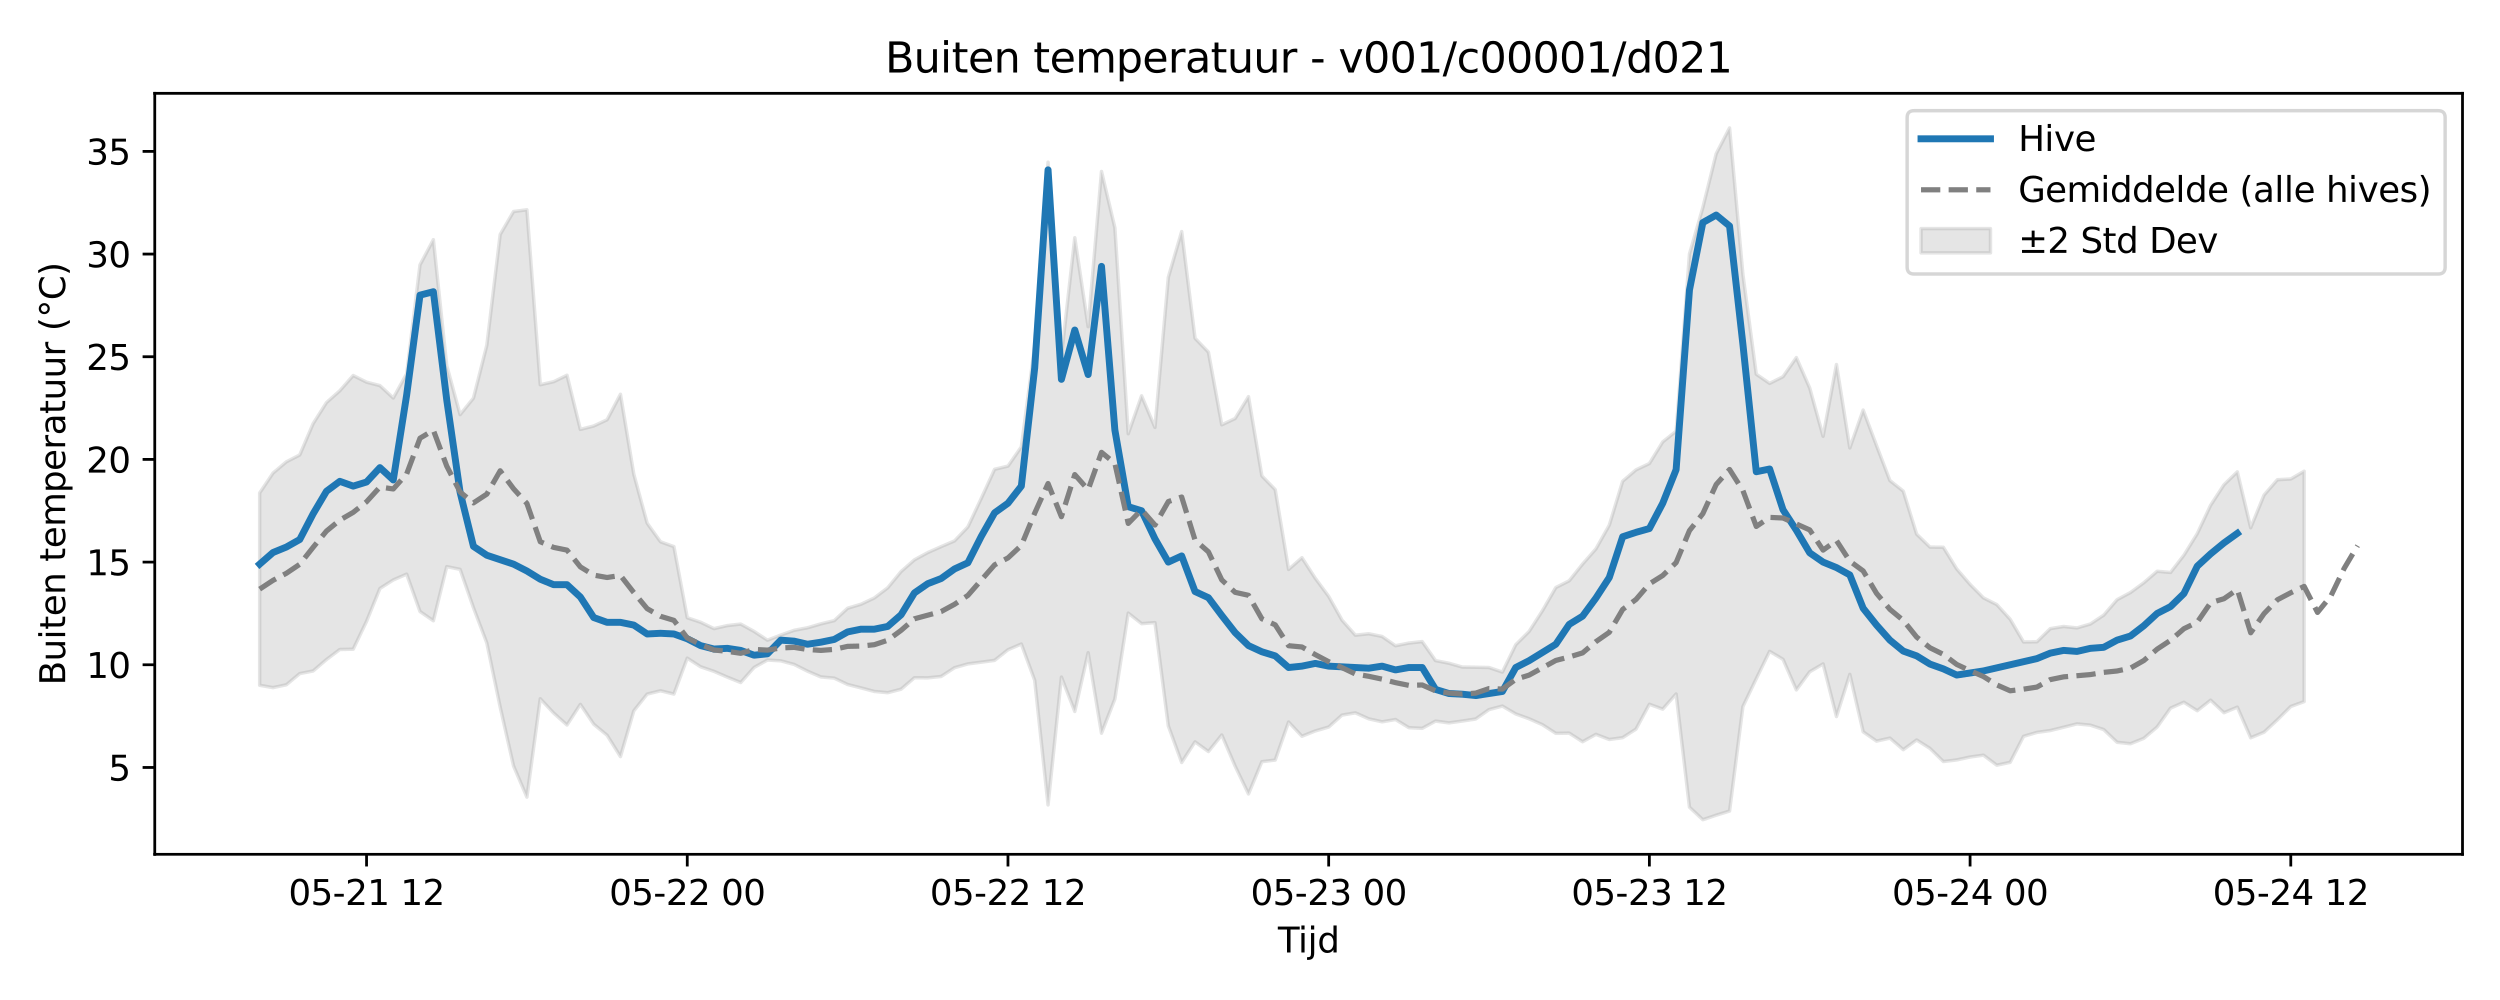 <?xml version="1.0" encoding="utf-8" standalone="no"?>
<!DOCTYPE svg PUBLIC "-//W3C//DTD SVG 1.1//EN"
  "http://www.w3.org/Graphics/SVG/1.1/DTD/svg11.dtd">
<svg xmlns:xlink="http://www.w3.org/1999/xlink" width="720pt" height="288pt" viewBox="0 0 720 288" xmlns="http://www.w3.org/2000/svg" version="1.1">
 <defs>
  <style type="text/css">*{stroke-linejoin: round; stroke-linecap: butt}</style>
 </defs>
 <g id="figure_1">
  <g id="patch_1">
   <path d="M 0 288 
L 720 288 
L 720 0 
L 0 0 
z
" style="fill: #ffffff"/>
  </g>
  <g id="axes_1">
   <g id="patch_2">
    <path d="M 44.57 246.04 
L 709.2 246.04 
L 709.2 26.88 
L 44.57 26.88 
z
" style="fill: #ffffff"/>
   </g>
   <g id="FillBetweenPolyCollection_1">
    <defs>
     <path id="mf1bc2af49c" d="M 74.78 -146.022 
L 74.78 -90.635 
L 78.629 -89.964 
L 82.477 -90.785 
L 86.326 -94.005 
L 90.174 -94.754 
L 94.023 -98.046 
L 97.871 -100.943 
L 101.72 -101.026 
L 105.568 -109.054 
L 109.417 -118.522 
L 113.265 -120.972 
L 117.114 -122.647 
L 120.962 -111.88 
L 124.811 -109.222 
L 128.659 -124.806 
L 132.507 -124.026 
L 136.356 -112.987 
L 140.204 -102.824 
L 144.053 -84.359 
L 147.901 -67.399 
L 151.75 -58.423 
L 155.598 -86.765 
L 159.447 -82.64 
L 163.295 -79.196 
L 167.144 -85.14 
L 170.992 -79.427 
L 174.841 -76.242 
L 178.689 -70.091 
L 182.537 -83.27 
L 186.386 -88.105 
L 190.234 -89.053 
L 194.083 -88.111 
L 197.931 -98.455 
L 201.78 -95.964 
L 205.628 -94.647 
L 209.477 -92.982 
L 213.325 -91.425 
L 217.174 -95.769 
L 221.022 -97.906 
L 224.871 -97.683 
L 228.719 -96.637 
L 232.568 -94.695 
L 236.416 -93.042 
L 240.264 -92.7 
L 244.113 -90.87 
L 247.961 -89.887 
L 251.81 -88.863 
L 255.658 -88.504 
L 259.507 -89.505 
L 263.355 -92.803 
L 267.204 -92.776 
L 271.052 -93.174 
L 274.901 -95.694 
L 278.749 -96.794 
L 282.598 -97.294 
L 286.446 -97.806 
L 290.295 -100.866 
L 294.143 -102.518 
L 297.991 -92.07 
L 301.84 -56.181 
L 305.688 -93.005 
L 309.537 -83.09 
L 313.385 -100.027 
L 317.234 -76.83 
L 321.082 -86.684 
L 324.931 -111.431 
L 328.779 -108.387 
L 332.628 -108.683 
L 336.476 -78.946 
L 340.325 -68.405 
L 344.173 -74.344 
L 348.022 -71.553 
L 351.87 -76.327 
L 355.718 -67.35 
L 359.567 -59.34 
L 363.415 -68.63 
L 367.264 -69.104 
L 371.112 -80.066 
L 374.961 -75.959 
L 378.809 -77.486 
L 382.658 -78.612 
L 386.506 -82.053 
L 390.355 -82.696 
L 394.203 -80.973 
L 398.052 -80.118 
L 401.9 -80.774 
L 405.748 -78.432 
L 409.597 -78.234 
L 413.445 -80.327 
L 417.294 -79.803 
L 421.142 -80.341 
L 424.991 -80.926 
L 428.839 -83.635 
L 432.688 -84.649 
L 436.536 -82.389 
L 440.385 -80.992 
L 444.233 -79.279 
L 448.082 -76.79 
L 451.93 -76.859 
L 455.779 -74.376 
L 459.627 -76.506 
L 463.475 -75.024 
L 467.324 -75.551 
L 471.172 -78.023 
L 475.021 -85.172 
L 478.869 -83.765 
L 482.718 -88.133 
L 486.566 -55.533 
L 490.415 -51.922 
L 494.263 -53.225 
L 498.112 -54.416 
L 501.96 -84.515 
L 505.809 -92.537 
L 509.657 -100.405 
L 513.506 -98.112 
L 517.354 -89.299 
L 521.202 -94.523 
L 525.051 -96.793 
L 528.899 -81.629 
L 532.748 -93.782 
L 536.596 -77.232 
L 540.445 -74.558 
L 544.293 -75.423 
L 548.142 -72.09 
L 551.99 -74.886 
L 555.839 -72.45 
L 559.687 -68.678 
L 563.536 -69.138 
L 567.384 -69.978 
L 571.233 -70.508 
L 575.081 -67.623 
L 578.929 -68.447 
L 582.778 -75.929 
L 586.626 -77.066 
L 590.475 -77.598 
L 594.323 -78.55 
L 598.172 -79.519 
L 602.02 -79.154 
L 605.869 -77.884 
L 609.717 -74.22 
L 613.566 -73.8 
L 617.414 -75.355 
L 621.263 -78.631 
L 625.111 -84.053 
L 628.959 -85.757 
L 632.808 -83.307 
L 636.656 -86.354 
L 640.505 -82.735 
L 644.353 -84.345 
L 648.202 -75.512 
L 652.05 -77.128 
L 655.899 -80.702 
L 659.747 -84.535 
L 663.596 -85.94 
L 663.596 -152.294 
L 663.596 -152.294 
L 659.747 -150.052 
L 655.899 -149.844 
L 652.05 -145.434 
L 648.202 -136.011 
L 644.353 -152.115 
L 640.505 -148.402 
L 636.656 -142.484 
L 632.808 -134.306 
L 628.959 -128.098 
L 625.111 -123.132 
L 621.263 -123.478 
L 617.414 -120.166 
L 613.566 -117.351 
L 609.717 -115.289 
L 605.869 -110.836 
L 602.02 -108.284 
L 598.172 -107.163 
L 594.323 -107.574 
L 590.475 -106.949 
L 586.626 -103.17 
L 582.778 -103.124 
L 578.929 -109.66 
L 575.081 -113.875 
L 571.233 -115.814 
L 567.384 -119.695 
L 563.536 -124.149 
L 559.687 -130.392 
L 555.839 -130.43 
L 551.99 -134.172 
L 548.142 -146.562 
L 544.293 -149.603 
L 540.445 -159.668 
L 536.596 -169.907 
L 532.748 -158.992 
L 528.899 -183.022 
L 525.051 -162.339 
L 521.202 -176.239 
L 517.354 -185.013 
L 513.506 -179.517 
L 509.657 -177.586 
L 505.809 -180.23 
L 501.96 -208.919 
L 498.112 -251.158 
L 494.263 -243.725 
L 490.415 -228.205 
L 486.566 -214.836 
L 482.718 -163.803 
L 478.869 -160.745 
L 475.021 -154.508 
L 471.172 -152.687 
L 467.324 -149.409 
L 463.475 -136.761 
L 459.627 -129.923 
L 455.779 -125.548 
L 451.93 -120.732 
L 448.082 -118.797 
L 444.233 -112.135 
L 440.385 -106.15 
L 436.536 -102.322 
L 432.688 -94.444 
L 428.839 -95.754 
L 424.991 -95.834 
L 421.142 -95.893 
L 417.294 -96.99 
L 413.445 -97.747 
L 409.597 -103.224 
L 405.748 -102.796 
L 401.9 -102.031 
L 398.052 -104.692 
L 394.203 -105.479 
L 390.355 -105.071 
L 386.506 -109.394 
L 382.658 -116.252 
L 378.809 -121.452 
L 374.961 -127.382 
L 371.112 -123.998 
L 367.264 -146.985 
L 363.415 -150.942 
L 359.567 -173.769 
L 355.718 -167.467 
L 351.87 -165.653 
L 348.022 -186.593 
L 344.173 -190.57 
L 340.325 -221.316 
L 336.476 -208.146 
L 332.628 -164.905 
L 328.779 -174.007 
L 324.931 -163.077 
L 321.082 -222.422 
L 317.234 -238.618 
L 313.385 -193.9 
L 309.537 -219.544 
L 305.688 -185.38 
L 301.84 -241.294 
L 297.991 -188.352 
L 294.143 -159.307 
L 290.295 -153.764 
L 286.446 -152.849 
L 282.598 -144.456 
L 278.749 -136.249 
L 274.901 -132.223 
L 271.052 -130.57 
L 267.204 -128.867 
L 263.355 -126.769 
L 259.507 -123.397 
L 255.658 -118.714 
L 251.81 -115.792 
L 247.961 -113.98 
L 244.113 -112.832 
L 240.264 -109.261 
L 236.416 -108.327 
L 232.568 -107.2 
L 228.719 -106.474 
L 224.871 -105.099 
L 221.022 -103.628 
L 217.174 -106.16 
L 213.325 -108.269 
L 209.477 -107.835 
L 205.628 -106.959 
L 201.78 -108.796 
L 197.931 -110.09 
L 194.083 -130.574 
L 190.234 -131.965 
L 186.386 -137.315 
L 182.537 -151.416 
L 178.689 -174.452 
L 174.841 -167.118 
L 170.992 -165.314 
L 167.144 -164.331 
L 163.295 -179.935 
L 159.447 -178.068 
L 155.598 -177.196 
L 151.75 -227.585 
L 147.901 -227.086 
L 144.053 -220.47 
L 140.204 -188.573 
L 136.356 -173.349 
L 132.507 -168.58 
L 128.659 -182.723 
L 124.811 -218.974 
L 120.962 -211.716 
L 117.114 -180.348 
L 113.265 -173.382 
L 109.417 -176.949 
L 105.568 -177.94 
L 101.72 -179.856 
L 97.871 -175.471 
L 94.023 -172.059 
L 90.174 -165.987 
L 86.326 -156.978 
L 82.477 -155.006 
L 78.629 -151.753 
L 74.78 -146.022 
z
" style="stroke: #808080; stroke-opacity: 0.2"/>
    </defs>
    <g clip-path="url(#pe61265f514)">
     <use xlink:href="#mf1bc2af49c" x="0" y="288" style="fill: #808080; fill-opacity: 0.2; stroke: #808080; stroke-opacity: 0.2"/>
    </g>
   </g>
   <g id="matplotlib.axis_1">
    <g id="xtick_1">
     <g id="line2d_1">
      <defs>
       <path id="m2235106e47" d="M 0 0 
L 0 3.5 
" style="stroke: #000000; stroke-width: 0.8"/>
      </defs>
      <g>
       <use xlink:href="#m2235106e47" x="105.568" y="246.04" style="stroke: #000000; stroke-width: 0.8"/>
      </g>
     </g>
     <g id="text_1">
      <!-- 05-21 12 -->
      <g transform="translate(83.088 260.638) scale(0.1 -0.1)">
       <defs>
        <path id="DejaVuSans-30" d="M 2034 4250 
Q 1547 4250 1301 3770 
Q 1056 3291 1056 2328 
Q 1056 1369 1301 889 
Q 1547 409 2034 409 
Q 2525 409 2770 889 
Q 3016 1369 3016 2328 
Q 3016 3291 2770 3770 
Q 2525 4250 2034 4250 
z
M 2034 4750 
Q 2819 4750 3233 4129 
Q 3647 3509 3647 2328 
Q 3647 1150 3233 529 
Q 2819 -91 2034 -91 
Q 1250 -91 836 529 
Q 422 1150 422 2328 
Q 422 3509 836 4129 
Q 1250 4750 2034 4750 
z
" transform="scale(0.016)"/>
        <path id="DejaVuSans-35" d="M 691 4666 
L 3169 4666 
L 3169 4134 
L 1269 4134 
L 1269 2991 
Q 1406 3038 1543 3061 
Q 1681 3084 1819 3084 
Q 2600 3084 3056 2656 
Q 3513 2228 3513 1497 
Q 3513 744 3044 326 
Q 2575 -91 1722 -91 
Q 1428 -91 1123 -41 
Q 819 9 494 109 
L 494 744 
Q 775 591 1075 516 
Q 1375 441 1709 441 
Q 2250 441 2565 725 
Q 2881 1009 2881 1497 
Q 2881 1984 2565 2268 
Q 2250 2553 1709 2553 
Q 1456 2553 1204 2497 
Q 953 2441 691 2322 
L 691 4666 
z
" transform="scale(0.016)"/>
        <path id="DejaVuSans-2d" d="M 313 2009 
L 1997 2009 
L 1997 1497 
L 313 1497 
L 313 2009 
z
" transform="scale(0.016)"/>
        <path id="DejaVuSans-32" d="M 1228 531 
L 3431 531 
L 3431 0 
L 469 0 
L 469 531 
Q 828 903 1448 1529 
Q 2069 2156 2228 2338 
Q 2531 2678 2651 2914 
Q 2772 3150 2772 3378 
Q 2772 3750 2511 3984 
Q 2250 4219 1831 4219 
Q 1534 4219 1204 4116 
Q 875 4013 500 3803 
L 500 4441 
Q 881 4594 1212 4672 
Q 1544 4750 1819 4750 
Q 2544 4750 2975 4387 
Q 3406 4025 3406 3419 
Q 3406 3131 3298 2873 
Q 3191 2616 2906 2266 
Q 2828 2175 2409 1742 
Q 1991 1309 1228 531 
z
" transform="scale(0.016)"/>
        <path id="DejaVuSans-31" d="M 794 531 
L 1825 531 
L 1825 4091 
L 703 3866 
L 703 4441 
L 1819 4666 
L 2450 4666 
L 2450 531 
L 3481 531 
L 3481 0 
L 794 0 
L 794 531 
z
" transform="scale(0.016)"/>
        <path id="DejaVuSans-20" transform="scale(0.016)"/>
       </defs>
       <use xlink:href="#DejaVuSans-30"/>
       <use xlink:href="#DejaVuSans-35" transform="translate(63.623 0)"/>
       <use xlink:href="#DejaVuSans-2d" transform="translate(127.246 0)"/>
       <use xlink:href="#DejaVuSans-32" transform="translate(163.33 0)"/>
       <use xlink:href="#DejaVuSans-31" transform="translate(226.953 0)"/>
       <use xlink:href="#DejaVuSans-20" transform="translate(290.576 0)"/>
       <use xlink:href="#DejaVuSans-31" transform="translate(322.363 0)"/>
       <use xlink:href="#DejaVuSans-32" transform="translate(385.986 0)"/>
      </g>
     </g>
    </g>
    <g id="xtick_2">
     <g id="line2d_2">
      <g>
       <use xlink:href="#m2235106e47" x="197.931" y="246.04" style="stroke: #000000; stroke-width: 0.8"/>
      </g>
     </g>
     <g id="text_2">
      <!-- 05-22 00 -->
      <g transform="translate(175.451 260.638) scale(0.1 -0.1)">
       <use xlink:href="#DejaVuSans-30"/>
       <use xlink:href="#DejaVuSans-35" transform="translate(63.623 0)"/>
       <use xlink:href="#DejaVuSans-2d" transform="translate(127.246 0)"/>
       <use xlink:href="#DejaVuSans-32" transform="translate(163.33 0)"/>
       <use xlink:href="#DejaVuSans-32" transform="translate(226.953 0)"/>
       <use xlink:href="#DejaVuSans-20" transform="translate(290.576 0)"/>
       <use xlink:href="#DejaVuSans-30" transform="translate(322.363 0)"/>
       <use xlink:href="#DejaVuSans-30" transform="translate(385.986 0)"/>
      </g>
     </g>
    </g>
    <g id="xtick_3">
     <g id="line2d_3">
      <g>
       <use xlink:href="#m2235106e47" x="290.295" y="246.04" style="stroke: #000000; stroke-width: 0.8"/>
      </g>
     </g>
     <g id="text_3">
      <!-- 05-22 12 -->
      <g transform="translate(267.814 260.638) scale(0.1 -0.1)">
       <use xlink:href="#DejaVuSans-30"/>
       <use xlink:href="#DejaVuSans-35" transform="translate(63.623 0)"/>
       <use xlink:href="#DejaVuSans-2d" transform="translate(127.246 0)"/>
       <use xlink:href="#DejaVuSans-32" transform="translate(163.33 0)"/>
       <use xlink:href="#DejaVuSans-32" transform="translate(226.953 0)"/>
       <use xlink:href="#DejaVuSans-20" transform="translate(290.576 0)"/>
       <use xlink:href="#DejaVuSans-31" transform="translate(322.363 0)"/>
       <use xlink:href="#DejaVuSans-32" transform="translate(385.986 0)"/>
      </g>
     </g>
    </g>
    <g id="xtick_4">
     <g id="line2d_4">
      <g>
       <use xlink:href="#m2235106e47" x="382.658" y="246.04" style="stroke: #000000; stroke-width: 0.8"/>
      </g>
     </g>
     <g id="text_4">
      <!-- 05-23 00 -->
      <g transform="translate(360.177 260.638) scale(0.1 -0.1)">
       <defs>
        <path id="DejaVuSans-33" d="M 2597 2516 
Q 3050 2419 3304 2112 
Q 3559 1806 3559 1356 
Q 3559 666 3084 287 
Q 2609 -91 1734 -91 
Q 1441 -91 1130 -33 
Q 819 25 488 141 
L 488 750 
Q 750 597 1062 519 
Q 1375 441 1716 441 
Q 2309 441 2620 675 
Q 2931 909 2931 1356 
Q 2931 1769 2642 2001 
Q 2353 2234 1838 2234 
L 1294 2234 
L 1294 2753 
L 1863 2753 
Q 2328 2753 2575 2939 
Q 2822 3125 2822 3475 
Q 2822 3834 2567 4026 
Q 2313 4219 1838 4219 
Q 1578 4219 1281 4162 
Q 984 4106 628 3988 
L 628 4550 
Q 988 4650 1302 4700 
Q 1616 4750 1894 4750 
Q 2613 4750 3031 4423 
Q 3450 4097 3450 3541 
Q 3450 3153 3228 2886 
Q 3006 2619 2597 2516 
z
" transform="scale(0.016)"/>
       </defs>
       <use xlink:href="#DejaVuSans-30"/>
       <use xlink:href="#DejaVuSans-35" transform="translate(63.623 0)"/>
       <use xlink:href="#DejaVuSans-2d" transform="translate(127.246 0)"/>
       <use xlink:href="#DejaVuSans-32" transform="translate(163.33 0)"/>
       <use xlink:href="#DejaVuSans-33" transform="translate(226.953 0)"/>
       <use xlink:href="#DejaVuSans-20" transform="translate(290.576 0)"/>
       <use xlink:href="#DejaVuSans-30" transform="translate(322.363 0)"/>
       <use xlink:href="#DejaVuSans-30" transform="translate(385.986 0)"/>
      </g>
     </g>
    </g>
    <g id="xtick_5">
     <g id="line2d_5">
      <g>
       <use xlink:href="#m2235106e47" x="475.021" y="246.04" style="stroke: #000000; stroke-width: 0.8"/>
      </g>
     </g>
     <g id="text_5">
      <!-- 05-23 12 -->
      <g transform="translate(452.54 260.638) scale(0.1 -0.1)">
       <use xlink:href="#DejaVuSans-30"/>
       <use xlink:href="#DejaVuSans-35" transform="translate(63.623 0)"/>
       <use xlink:href="#DejaVuSans-2d" transform="translate(127.246 0)"/>
       <use xlink:href="#DejaVuSans-32" transform="translate(163.33 0)"/>
       <use xlink:href="#DejaVuSans-33" transform="translate(226.953 0)"/>
       <use xlink:href="#DejaVuSans-20" transform="translate(290.576 0)"/>
       <use xlink:href="#DejaVuSans-31" transform="translate(322.363 0)"/>
       <use xlink:href="#DejaVuSans-32" transform="translate(385.986 0)"/>
      </g>
     </g>
    </g>
    <g id="xtick_6">
     <g id="line2d_6">
      <g>
       <use xlink:href="#m2235106e47" x="567.384" y="246.04" style="stroke: #000000; stroke-width: 0.8"/>
      </g>
     </g>
     <g id="text_6">
      <!-- 05-24 00 -->
      <g transform="translate(544.904 260.638) scale(0.1 -0.1)">
       <defs>
        <path id="DejaVuSans-34" d="M 2419 4116 
L 825 1625 
L 2419 1625 
L 2419 4116 
z
M 2253 4666 
L 3047 4666 
L 3047 1625 
L 3713 1625 
L 3713 1100 
L 3047 1100 
L 3047 0 
L 2419 0 
L 2419 1100 
L 313 1100 
L 313 1709 
L 2253 4666 
z
" transform="scale(0.016)"/>
       </defs>
       <use xlink:href="#DejaVuSans-30"/>
       <use xlink:href="#DejaVuSans-35" transform="translate(63.623 0)"/>
       <use xlink:href="#DejaVuSans-2d" transform="translate(127.246 0)"/>
       <use xlink:href="#DejaVuSans-32" transform="translate(163.33 0)"/>
       <use xlink:href="#DejaVuSans-34" transform="translate(226.953 0)"/>
       <use xlink:href="#DejaVuSans-20" transform="translate(290.576 0)"/>
       <use xlink:href="#DejaVuSans-30" transform="translate(322.363 0)"/>
       <use xlink:href="#DejaVuSans-30" transform="translate(385.986 0)"/>
      </g>
     </g>
    </g>
    <g id="xtick_7">
     <g id="line2d_7">
      <g>
       <use xlink:href="#m2235106e47" x="659.747" y="246.04" style="stroke: #000000; stroke-width: 0.8"/>
      </g>
     </g>
     <g id="text_7">
      <!-- 05-24 12 -->
      <g transform="translate(637.267 260.638) scale(0.1 -0.1)">
       <use xlink:href="#DejaVuSans-30"/>
       <use xlink:href="#DejaVuSans-35" transform="translate(63.623 0)"/>
       <use xlink:href="#DejaVuSans-2d" transform="translate(127.246 0)"/>
       <use xlink:href="#DejaVuSans-32" transform="translate(163.33 0)"/>
       <use xlink:href="#DejaVuSans-34" transform="translate(226.953 0)"/>
       <use xlink:href="#DejaVuSans-20" transform="translate(290.576 0)"/>
       <use xlink:href="#DejaVuSans-31" transform="translate(322.363 0)"/>
       <use xlink:href="#DejaVuSans-32" transform="translate(385.986 0)"/>
      </g>
     </g>
    </g>
    <g id="text_8">
     <!-- Tijd -->
     <g transform="translate(368.035 274.317) scale(0.1 -0.1)">
      <defs>
       <path id="DejaVuSans-54" d="M -19 4666 
L 3928 4666 
L 3928 4134 
L 2272 4134 
L 2272 0 
L 1638 0 
L 1638 4134 
L -19 4134 
L -19 4666 
z
" transform="scale(0.016)"/>
       <path id="DejaVuSans-69" d="M 603 3500 
L 1178 3500 
L 1178 0 
L 603 0 
L 603 3500 
z
M 603 4863 
L 1178 4863 
L 1178 4134 
L 603 4134 
L 603 4863 
z
" transform="scale(0.016)"/>
       <path id="DejaVuSans-6a" d="M 603 3500 
L 1178 3500 
L 1178 -63 
Q 1178 -731 923 -1031 
Q 669 -1331 103 -1331 
L -116 -1331 
L -116 -844 
L 38 -844 
Q 366 -844 484 -692 
Q 603 -541 603 -63 
L 603 3500 
z
M 603 4863 
L 1178 4863 
L 1178 4134 
L 603 4134 
L 603 4863 
z
" transform="scale(0.016)"/>
       <path id="DejaVuSans-64" d="M 2906 2969 
L 2906 4863 
L 3481 4863 
L 3481 0 
L 2906 0 
L 2906 525 
Q 2725 213 2448 61 
Q 2172 -91 1784 -91 
Q 1150 -91 751 415 
Q 353 922 353 1747 
Q 353 2572 751 3078 
Q 1150 3584 1784 3584 
Q 2172 3584 2448 3432 
Q 2725 3281 2906 2969 
z
M 947 1747 
Q 947 1113 1208 752 
Q 1469 391 1925 391 
Q 2381 391 2643 752 
Q 2906 1113 2906 1747 
Q 2906 2381 2643 2742 
Q 2381 3103 1925 3103 
Q 1469 3103 1208 2742 
Q 947 2381 947 1747 
z
" transform="scale(0.016)"/>
      </defs>
      <use xlink:href="#DejaVuSans-54"/>
      <use xlink:href="#DejaVuSans-69" transform="translate(57.959 0)"/>
      <use xlink:href="#DejaVuSans-6a" transform="translate(85.742 0)"/>
      <use xlink:href="#DejaVuSans-64" transform="translate(113.525 0)"/>
     </g>
    </g>
   </g>
   <g id="matplotlib.axis_2">
    <g id="ytick_1">
     <g id="line2d_8">
      <defs>
       <path id="m06c3e5c8c5" d="M 0 0 
L -3.5 0 
" style="stroke: #000000; stroke-width: 0.8"/>
      </defs>
      <g>
       <use xlink:href="#m06c3e5c8c5" x="44.57" y="221.026" style="stroke: #000000; stroke-width: 0.8"/>
      </g>
     </g>
     <g id="text_9">
      <!-- 5 -->
      <g transform="translate(31.207 224.825) scale(0.1 -0.1)">
       <use xlink:href="#DejaVuSans-35"/>
      </g>
     </g>
    </g>
    <g id="ytick_2">
     <g id="line2d_9">
      <g>
       <use xlink:href="#m06c3e5c8c5" x="44.57" y="191.455" style="stroke: #000000; stroke-width: 0.8"/>
      </g>
     </g>
     <g id="text_10">
      <!-- 10 -->
      <g transform="translate(24.845 195.254) scale(0.1 -0.1)">
       <use xlink:href="#DejaVuSans-31"/>
       <use xlink:href="#DejaVuSans-30" transform="translate(63.623 0)"/>
      </g>
     </g>
    </g>
    <g id="ytick_3">
     <g id="line2d_10">
      <g>
       <use xlink:href="#m06c3e5c8c5" x="44.57" y="161.884" style="stroke: #000000; stroke-width: 0.8"/>
      </g>
     </g>
     <g id="text_11">
      <!-- 15 -->
      <g transform="translate(24.845 165.683) scale(0.1 -0.1)">
       <use xlink:href="#DejaVuSans-31"/>
       <use xlink:href="#DejaVuSans-35" transform="translate(63.623 0)"/>
      </g>
     </g>
    </g>
    <g id="ytick_4">
     <g id="line2d_11">
      <g>
       <use xlink:href="#m06c3e5c8c5" x="44.57" y="132.313" style="stroke: #000000; stroke-width: 0.8"/>
      </g>
     </g>
     <g id="text_12">
      <!-- 20 -->
      <g transform="translate(24.845 136.113) scale(0.1 -0.1)">
       <use xlink:href="#DejaVuSans-32"/>
       <use xlink:href="#DejaVuSans-30" transform="translate(63.623 0)"/>
      </g>
     </g>
    </g>
    <g id="ytick_5">
     <g id="line2d_12">
      <g>
       <use xlink:href="#m06c3e5c8c5" x="44.57" y="102.742" style="stroke: #000000; stroke-width: 0.8"/>
      </g>
     </g>
     <g id="text_13">
      <!-- 25 -->
      <g transform="translate(24.845 106.542) scale(0.1 -0.1)">
       <use xlink:href="#DejaVuSans-32"/>
       <use xlink:href="#DejaVuSans-35" transform="translate(63.623 0)"/>
      </g>
     </g>
    </g>
    <g id="ytick_6">
     <g id="line2d_13">
      <g>
       <use xlink:href="#m06c3e5c8c5" x="44.57" y="73.171" style="stroke: #000000; stroke-width: 0.8"/>
      </g>
     </g>
     <g id="text_14">
      <!-- 30 -->
      <g transform="translate(24.845 76.971) scale(0.1 -0.1)">
       <use xlink:href="#DejaVuSans-33"/>
       <use xlink:href="#DejaVuSans-30" transform="translate(63.623 0)"/>
      </g>
     </g>
    </g>
    <g id="ytick_7">
     <g id="line2d_14">
      <g>
       <use xlink:href="#m06c3e5c8c5" x="44.57" y="43.601" style="stroke: #000000; stroke-width: 0.8"/>
      </g>
     </g>
     <g id="text_15">
      <!-- 35 -->
      <g transform="translate(24.845 47.4) scale(0.1 -0.1)">
       <use xlink:href="#DejaVuSans-33"/>
       <use xlink:href="#DejaVuSans-35" transform="translate(63.623 0)"/>
      </g>
     </g>
    </g>
    <g id="text_16">
     <!-- Buiten temperatuur (°C) -->
     <g transform="translate(18.765 197.355) rotate(-90) scale(0.1 -0.1)">
      <defs>
       <path id="DejaVuSans-42" d="M 1259 2228 
L 1259 519 
L 2272 519 
Q 2781 519 3026 730 
Q 3272 941 3272 1375 
Q 3272 1813 3026 2020 
Q 2781 2228 2272 2228 
L 1259 2228 
z
M 1259 4147 
L 1259 2741 
L 2194 2741 
Q 2656 2741 2882 2914 
Q 3109 3088 3109 3444 
Q 3109 3797 2882 3972 
Q 2656 4147 2194 4147 
L 1259 4147 
z
M 628 4666 
L 2241 4666 
Q 2963 4666 3353 4366 
Q 3744 4066 3744 3513 
Q 3744 3084 3544 2831 
Q 3344 2578 2956 2516 
Q 3422 2416 3680 2098 
Q 3938 1781 3938 1306 
Q 3938 681 3513 340 
Q 3088 0 2303 0 
L 628 0 
L 628 4666 
z
" transform="scale(0.016)"/>
       <path id="DejaVuSans-75" d="M 544 1381 
L 544 3500 
L 1119 3500 
L 1119 1403 
Q 1119 906 1312 657 
Q 1506 409 1894 409 
Q 2359 409 2629 706 
Q 2900 1003 2900 1516 
L 2900 3500 
L 3475 3500 
L 3475 0 
L 2900 0 
L 2900 538 
Q 2691 219 2414 64 
Q 2138 -91 1772 -91 
Q 1169 -91 856 284 
Q 544 659 544 1381 
z
M 1991 3584 
L 1991 3584 
z
" transform="scale(0.016)"/>
       <path id="DejaVuSans-74" d="M 1172 4494 
L 1172 3500 
L 2356 3500 
L 2356 3053 
L 1172 3053 
L 1172 1153 
Q 1172 725 1289 603 
Q 1406 481 1766 481 
L 2356 481 
L 2356 0 
L 1766 0 
Q 1100 0 847 248 
Q 594 497 594 1153 
L 594 3053 
L 172 3053 
L 172 3500 
L 594 3500 
L 594 4494 
L 1172 4494 
z
" transform="scale(0.016)"/>
       <path id="DejaVuSans-65" d="M 3597 1894 
L 3597 1613 
L 953 1613 
Q 991 1019 1311 708 
Q 1631 397 2203 397 
Q 2534 397 2845 478 
Q 3156 559 3463 722 
L 3463 178 
Q 3153 47 2828 -22 
Q 2503 -91 2169 -91 
Q 1331 -91 842 396 
Q 353 884 353 1716 
Q 353 2575 817 3079 
Q 1281 3584 2069 3584 
Q 2775 3584 3186 3129 
Q 3597 2675 3597 1894 
z
M 3022 2063 
Q 3016 2534 2758 2815 
Q 2500 3097 2075 3097 
Q 1594 3097 1305 2825 
Q 1016 2553 972 2059 
L 3022 2063 
z
" transform="scale(0.016)"/>
       <path id="DejaVuSans-6e" d="M 3513 2113 
L 3513 0 
L 2938 0 
L 2938 2094 
Q 2938 2591 2744 2837 
Q 2550 3084 2163 3084 
Q 1697 3084 1428 2787 
Q 1159 2491 1159 1978 
L 1159 0 
L 581 0 
L 581 3500 
L 1159 3500 
L 1159 2956 
Q 1366 3272 1645 3428 
Q 1925 3584 2291 3584 
Q 2894 3584 3203 3211 
Q 3513 2838 3513 2113 
z
" transform="scale(0.016)"/>
       <path id="DejaVuSans-6d" d="M 3328 2828 
Q 3544 3216 3844 3400 
Q 4144 3584 4550 3584 
Q 5097 3584 5394 3201 
Q 5691 2819 5691 2113 
L 5691 0 
L 5113 0 
L 5113 2094 
Q 5113 2597 4934 2840 
Q 4756 3084 4391 3084 
Q 3944 3084 3684 2787 
Q 3425 2491 3425 1978 
L 3425 0 
L 2847 0 
L 2847 2094 
Q 2847 2600 2669 2842 
Q 2491 3084 2119 3084 
Q 1678 3084 1418 2786 
Q 1159 2488 1159 1978 
L 1159 0 
L 581 0 
L 581 3500 
L 1159 3500 
L 1159 2956 
Q 1356 3278 1631 3431 
Q 1906 3584 2284 3584 
Q 2666 3584 2933 3390 
Q 3200 3197 3328 2828 
z
" transform="scale(0.016)"/>
       <path id="DejaVuSans-70" d="M 1159 525 
L 1159 -1331 
L 581 -1331 
L 581 3500 
L 1159 3500 
L 1159 2969 
Q 1341 3281 1617 3432 
Q 1894 3584 2278 3584 
Q 2916 3584 3314 3078 
Q 3713 2572 3713 1747 
Q 3713 922 3314 415 
Q 2916 -91 2278 -91 
Q 1894 -91 1617 61 
Q 1341 213 1159 525 
z
M 3116 1747 
Q 3116 2381 2855 2742 
Q 2594 3103 2138 3103 
Q 1681 3103 1420 2742 
Q 1159 2381 1159 1747 
Q 1159 1113 1420 752 
Q 1681 391 2138 391 
Q 2594 391 2855 752 
Q 3116 1113 3116 1747 
z
" transform="scale(0.016)"/>
       <path id="DejaVuSans-72" d="M 2631 2963 
Q 2534 3019 2420 3045 
Q 2306 3072 2169 3072 
Q 1681 3072 1420 2755 
Q 1159 2438 1159 1844 
L 1159 0 
L 581 0 
L 581 3500 
L 1159 3500 
L 1159 2956 
Q 1341 3275 1631 3429 
Q 1922 3584 2338 3584 
Q 2397 3584 2469 3576 
Q 2541 3569 2628 3553 
L 2631 2963 
z
" transform="scale(0.016)"/>
       <path id="DejaVuSans-61" d="M 2194 1759 
Q 1497 1759 1228 1600 
Q 959 1441 959 1056 
Q 959 750 1161 570 
Q 1363 391 1709 391 
Q 2188 391 2477 730 
Q 2766 1069 2766 1631 
L 2766 1759 
L 2194 1759 
z
M 3341 1997 
L 3341 0 
L 2766 0 
L 2766 531 
Q 2569 213 2275 61 
Q 1981 -91 1556 -91 
Q 1019 -91 701 211 
Q 384 513 384 1019 
Q 384 1609 779 1909 
Q 1175 2209 1959 2209 
L 2766 2209 
L 2766 2266 
Q 2766 2663 2505 2880 
Q 2244 3097 1772 3097 
Q 1472 3097 1187 3025 
Q 903 2953 641 2809 
L 641 3341 
Q 956 3463 1253 3523 
Q 1550 3584 1831 3584 
Q 2591 3584 2966 3190 
Q 3341 2797 3341 1997 
z
" transform="scale(0.016)"/>
       <path id="DejaVuSans-28" d="M 1984 4856 
Q 1566 4138 1362 3434 
Q 1159 2731 1159 2009 
Q 1159 1288 1364 580 
Q 1569 -128 1984 -844 
L 1484 -844 
Q 1016 -109 783 600 
Q 550 1309 550 2009 
Q 550 2706 781 3412 
Q 1013 4119 1484 4856 
L 1984 4856 
z
" transform="scale(0.016)"/>
       <path id="DejaVuSans-b0" d="M 1600 4347 
Q 1350 4347 1178 4173 
Q 1006 4000 1006 3750 
Q 1006 3503 1178 3333 
Q 1350 3163 1600 3163 
Q 1850 3163 2022 3333 
Q 2194 3503 2194 3750 
Q 2194 3997 2020 4172 
Q 1847 4347 1600 4347 
z
M 1600 4750 
Q 1800 4750 1984 4673 
Q 2169 4597 2303 4453 
Q 2447 4313 2519 4134 
Q 2591 3956 2591 3750 
Q 2591 3338 2302 3052 
Q 2013 2766 1594 2766 
Q 1172 2766 890 3047 
Q 609 3328 609 3750 
Q 609 4169 896 4459 
Q 1184 4750 1600 4750 
z
" transform="scale(0.016)"/>
       <path id="DejaVuSans-43" d="M 4122 4306 
L 4122 3641 
Q 3803 3938 3442 4084 
Q 3081 4231 2675 4231 
Q 1875 4231 1450 3742 
Q 1025 3253 1025 2328 
Q 1025 1406 1450 917 
Q 1875 428 2675 428 
Q 3081 428 3442 575 
Q 3803 722 4122 1019 
L 4122 359 
Q 3791 134 3420 21 
Q 3050 -91 2638 -91 
Q 1578 -91 968 557 
Q 359 1206 359 2328 
Q 359 3453 968 4101 
Q 1578 4750 2638 4750 
Q 3056 4750 3426 4639 
Q 3797 4528 4122 4306 
z
" transform="scale(0.016)"/>
       <path id="DejaVuSans-29" d="M 513 4856 
L 1013 4856 
Q 1481 4119 1714 3412 
Q 1947 2706 1947 2009 
Q 1947 1309 1714 600 
Q 1481 -109 1013 -844 
L 513 -844 
Q 928 -128 1133 580 
Q 1338 1288 1338 2009 
Q 1338 2731 1133 3434 
Q 928 4138 513 4856 
z
" transform="scale(0.016)"/>
      </defs>
      <use xlink:href="#DejaVuSans-42"/>
      <use xlink:href="#DejaVuSans-75" transform="translate(68.604 0)"/>
      <use xlink:href="#DejaVuSans-69" transform="translate(131.982 0)"/>
      <use xlink:href="#DejaVuSans-74" transform="translate(159.766 0)"/>
      <use xlink:href="#DejaVuSans-65" transform="translate(198.975 0)"/>
      <use xlink:href="#DejaVuSans-6e" transform="translate(260.498 0)"/>
      <use xlink:href="#DejaVuSans-20" transform="translate(323.877 0)"/>
      <use xlink:href="#DejaVuSans-74" transform="translate(355.664 0)"/>
      <use xlink:href="#DejaVuSans-65" transform="translate(394.873 0)"/>
      <use xlink:href="#DejaVuSans-6d" transform="translate(456.396 0)"/>
      <use xlink:href="#DejaVuSans-70" transform="translate(553.809 0)"/>
      <use xlink:href="#DejaVuSans-65" transform="translate(617.285 0)"/>
      <use xlink:href="#DejaVuSans-72" transform="translate(678.809 0)"/>
      <use xlink:href="#DejaVuSans-61" transform="translate(719.922 0)"/>
      <use xlink:href="#DejaVuSans-74" transform="translate(781.201 0)"/>
      <use xlink:href="#DejaVuSans-75" transform="translate(820.41 0)"/>
      <use xlink:href="#DejaVuSans-75" transform="translate(883.789 0)"/>
      <use xlink:href="#DejaVuSans-72" transform="translate(947.168 0)"/>
      <use xlink:href="#DejaVuSans-20" transform="translate(988.281 0)"/>
      <use xlink:href="#DejaVuSans-28" transform="translate(1020.068 0)"/>
      <use xlink:href="#DejaVuSans-b0" transform="translate(1059.082 0)"/>
      <use xlink:href="#DejaVuSans-43" transform="translate(1109.082 0)"/>
      <use xlink:href="#DejaVuSans-29" transform="translate(1178.906 0)"/>
     </g>
    </g>
   </g>
   <g id="line2d_15">
    <path d="M 74.78 162.476 
L 78.629 159.124 
L 82.477 157.547 
L 86.326 155.379 
L 90.174 147.986 
L 94.023 141.48 
L 97.871 138.622 
L 101.72 140.002 
L 105.568 138.819 
L 109.417 134.679 
L 113.265 138.227 
L 117.114 113.782 
L 120.962 85 
L 124.811 84.014 
L 128.659 115.162 
L 132.507 141.776 
L 136.356 157.35 
L 140.204 159.913 
L 147.901 162.476 
L 151.75 164.447 
L 155.598 166.813 
L 159.447 168.39 
L 163.295 168.39 
L 167.144 171.938 
L 170.992 177.853 
L 174.841 179.233 
L 178.689 179.233 
L 182.537 180.021 
L 186.386 182.584 
L 190.234 182.387 
L 194.083 182.584 
L 197.931 183.964 
L 201.78 185.935 
L 205.628 186.921 
L 209.477 186.724 
L 213.325 187.315 
L 217.174 188.695 
L 221.022 188.301 
L 224.871 184.358 
L 228.719 184.654 
L 232.568 185.541 
L 236.416 184.95 
L 240.264 184.161 
L 244.113 181.992 
L 247.961 181.204 
L 251.81 181.204 
L 255.658 180.415 
L 259.507 177.064 
L 263.355 170.756 
L 267.204 168.094 
L 271.052 166.616 
L 274.901 163.856 
L 278.749 162.081 
L 282.598 154.491 
L 286.446 147.69 
L 290.295 144.93 
L 294.143 140.002 
L 297.991 105.995 
L 301.84 48.923 
L 305.688 109.248 
L 309.537 95.054 
L 313.385 107.868 
L 317.234 76.72 
L 321.082 123.836 
L 324.931 145.916 
L 328.779 147.099 
L 332.628 155.181 
L 336.476 161.884 
L 340.325 160.11 
L 344.173 170.361 
L 348.022 172.135 
L 351.87 177.261 
L 355.718 182.19 
L 359.567 185.935 
L 363.415 187.71 
L 367.264 188.892 
L 371.112 192.244 
L 374.961 191.849 
L 378.809 191.061 
L 382.658 191.849 
L 394.203 192.441 
L 398.052 191.849 
L 401.9 192.934 
L 405.748 192.244 
L 409.597 192.244 
L 413.445 198.552 
L 417.294 199.735 
L 421.142 199.932 
L 424.991 200.326 
L 432.688 199.144 
L 436.536 192.244 
L 440.385 190.272 
L 448.082 185.541 
L 451.93 179.824 
L 455.779 177.458 
L 459.627 172.234 
L 463.475 166.32 
L 467.324 154.59 
L 471.172 153.309 
L 475.021 152.224 
L 478.869 144.93 
L 482.718 135.27 
L 486.566 83.521 
L 490.415 64.103 
L 494.263 61.935 
L 498.112 65.089 
L 501.96 99.194 
L 505.809 135.862 
L 509.657 135.073 
L 513.506 146.803 
L 517.354 152.717 
L 521.202 159.223 
L 525.051 161.884 
L 528.899 163.461 
L 532.748 165.581 
L 536.596 175.191 
L 540.445 180.021 
L 544.293 184.358 
L 548.142 187.512 
L 551.99 188.892 
L 555.839 191.258 
L 559.687 192.638 
L 563.536 194.412 
L 571.233 193.229 
L 586.626 189.681 
L 590.475 188.104 
L 594.323 187.315 
L 598.172 187.611 
L 602.02 186.724 
L 605.869 186.428 
L 609.717 184.358 
L 613.566 183.175 
L 617.414 180.218 
L 621.263 176.67 
L 625.111 174.698 
L 628.959 170.953 
L 632.808 163.067 
L 636.656 159.519 
L 640.505 156.364 
L 644.353 153.604 
L 644.353 153.604 
" clip-path="url(#pe61265f514)" style="fill: none; stroke: #1f77b4; stroke-width: 2; stroke-linecap: square"/>
   </g>
   <g id="line2d_16">
    <path d="M 74.78 169.671 
L 78.629 167.141 
L 82.477 165.104 
L 86.326 162.509 
L 90.174 157.629 
L 94.023 152.947 
L 97.871 149.793 
L 101.72 147.559 
L 105.568 144.503 
L 109.417 140.265 
L 113.265 140.823 
L 117.114 136.503 
L 120.962 126.202 
L 124.811 123.902 
L 128.659 134.235 
L 132.507 141.697 
L 136.356 144.832 
L 140.204 142.302 
L 144.053 135.586 
L 147.901 140.757 
L 151.75 144.996 
L 155.598 156.019 
L 159.447 157.646 
L 163.295 158.434 
L 167.144 163.264 
L 170.992 165.63 
L 174.841 166.32 
L 178.689 165.728 
L 182.537 170.657 
L 186.386 175.29 
L 190.234 177.491 
L 194.083 178.658 
L 197.931 183.727 
L 201.78 185.62 
L 205.628 187.197 
L 209.477 187.591 
L 213.325 188.153 
L 217.174 187.036 
L 221.022 187.233 
L 224.871 186.609 
L 228.719 186.445 
L 232.568 187.052 
L 236.416 187.315 
L 240.264 187.02 
L 244.113 186.149 
L 247.961 186.067 
L 251.81 185.672 
L 255.658 184.391 
L 259.507 181.549 
L 263.355 178.214 
L 271.052 176.128 
L 274.901 174.041 
L 278.749 171.478 
L 286.446 162.673 
L 290.295 160.685 
L 294.143 157.087 
L 297.991 147.789 
L 301.84 139.262 
L 305.688 148.807 
L 309.537 136.683 
L 313.385 141.037 
L 317.234 130.276 
L 321.082 133.447 
L 324.931 150.746 
L 328.779 146.803 
L 332.628 151.206 
L 336.476 144.454 
L 340.325 143.14 
L 344.173 155.543 
L 348.022 158.927 
L 351.87 167.01 
L 355.718 170.591 
L 359.567 171.445 
L 363.415 178.214 
L 367.264 179.955 
L 371.112 185.968 
L 374.961 186.33 
L 378.809 188.531 
L 382.658 190.568 
L 386.506 192.277 
L 390.355 194.117 
L 394.203 194.774 
L 398.052 195.595 
L 401.9 196.597 
L 405.748 197.386 
L 409.597 197.271 
L 413.445 198.963 
L 417.294 199.604 
L 421.142 199.883 
L 424.991 199.62 
L 428.839 198.306 
L 432.688 198.454 
L 436.536 195.644 
L 440.385 194.429 
L 448.082 190.207 
L 451.93 189.204 
L 455.779 188.038 
L 459.627 184.785 
L 463.475 182.107 
L 467.324 175.52 
L 471.172 172.645 
L 475.021 168.16 
L 478.869 165.745 
L 482.718 162.032 
L 486.566 152.816 
L 490.415 147.937 
L 494.263 139.525 
L 498.112 135.213 
L 501.96 141.283 
L 505.809 151.617 
L 509.657 149.004 
L 513.506 149.185 
L 521.202 152.619 
L 525.051 158.434 
L 528.899 155.674 
L 532.748 161.613 
L 536.596 164.431 
L 540.445 170.887 
L 544.293 175.487 
L 548.142 178.674 
L 551.99 183.471 
L 555.839 186.56 
L 559.687 188.465 
L 563.536 191.357 
L 567.384 193.164 
L 571.233 194.839 
L 575.081 197.251 
L 578.929 198.946 
L 582.778 198.473 
L 586.626 197.882 
L 590.475 195.727 
L 594.323 194.938 
L 602.02 194.281 
L 605.869 193.64 
L 609.717 193.246 
L 613.566 192.424 
L 617.414 190.239 
L 621.263 186.946 
L 625.111 184.407 
L 628.959 181.072 
L 632.808 179.193 
L 636.656 173.581 
L 640.505 172.431 
L 644.353 169.77 
L 648.202 182.239 
L 652.05 176.719 
L 655.899 172.727 
L 659.747 170.706 
L 663.596 168.883 
L 667.444 176.374 
L 671.293 171.643 
L 675.141 163.658 
L 678.99 157.153 
L 678.99 157.153 
" clip-path="url(#pe61265f514)" style="fill: none; stroke-dasharray: 5.55,2.4; stroke-dashoffset: 0; stroke: #808080; stroke-width: 1.5"/>
   </g>
   <g id="patch_3">
    <path d="M 44.57 246.04 
L 44.57 26.88 
" style="fill: none; stroke: #000000; stroke-width: 0.8; stroke-linejoin: miter; stroke-linecap: square"/>
   </g>
   <g id="patch_4">
    <path d="M 709.2 246.04 
L 709.2 26.88 
" style="fill: none; stroke: #000000; stroke-width: 0.8; stroke-linejoin: miter; stroke-linecap: square"/>
   </g>
   <g id="patch_5">
    <path d="M 44.57 246.04 
L 709.2 246.04 
" style="fill: none; stroke: #000000; stroke-width: 0.8; stroke-linejoin: miter; stroke-linecap: square"/>
   </g>
   <g id="patch_6">
    <path d="M 44.57 26.88 
L 709.2 26.88 
" style="fill: none; stroke: #000000; stroke-width: 0.8; stroke-linejoin: miter; stroke-linecap: square"/>
   </g>
   <g id="text_17">
    <!-- Buiten temperatuur - v001/c00001/d021 -->
    <g transform="translate(254.916 20.88) scale(0.12 -0.12)">
     <defs>
      <path id="DejaVuSans-76" d="M 191 3500 
L 800 3500 
L 1894 563 
L 2988 3500 
L 3597 3500 
L 2284 0 
L 1503 0 
L 191 3500 
z
" transform="scale(0.016)"/>
      <path id="DejaVuSans-2f" d="M 1625 4666 
L 2156 4666 
L 531 -594 
L 0 -594 
L 1625 4666 
z
" transform="scale(0.016)"/>
      <path id="DejaVuSans-63" d="M 3122 3366 
L 3122 2828 
Q 2878 2963 2633 3030 
Q 2388 3097 2138 3097 
Q 1578 3097 1268 2742 
Q 959 2388 959 1747 
Q 959 1106 1268 751 
Q 1578 397 2138 397 
Q 2388 397 2633 464 
Q 2878 531 3122 666 
L 3122 134 
Q 2881 22 2623 -34 
Q 2366 -91 2075 -91 
Q 1284 -91 818 406 
Q 353 903 353 1747 
Q 353 2603 823 3093 
Q 1294 3584 2113 3584 
Q 2378 3584 2631 3529 
Q 2884 3475 3122 3366 
z
" transform="scale(0.016)"/>
     </defs>
     <use xlink:href="#DejaVuSans-42"/>
     <use xlink:href="#DejaVuSans-75" transform="translate(68.604 0)"/>
     <use xlink:href="#DejaVuSans-69" transform="translate(131.982 0)"/>
     <use xlink:href="#DejaVuSans-74" transform="translate(159.766 0)"/>
     <use xlink:href="#DejaVuSans-65" transform="translate(198.975 0)"/>
     <use xlink:href="#DejaVuSans-6e" transform="translate(260.498 0)"/>
     <use xlink:href="#DejaVuSans-20" transform="translate(323.877 0)"/>
     <use xlink:href="#DejaVuSans-74" transform="translate(355.664 0)"/>
     <use xlink:href="#DejaVuSans-65" transform="translate(394.873 0)"/>
     <use xlink:href="#DejaVuSans-6d" transform="translate(456.396 0)"/>
     <use xlink:href="#DejaVuSans-70" transform="translate(553.809 0)"/>
     <use xlink:href="#DejaVuSans-65" transform="translate(617.285 0)"/>
     <use xlink:href="#DejaVuSans-72" transform="translate(678.809 0)"/>
     <use xlink:href="#DejaVuSans-61" transform="translate(719.922 0)"/>
     <use xlink:href="#DejaVuSans-74" transform="translate(781.201 0)"/>
     <use xlink:href="#DejaVuSans-75" transform="translate(820.41 0)"/>
     <use xlink:href="#DejaVuSans-75" transform="translate(883.789 0)"/>
     <use xlink:href="#DejaVuSans-72" transform="translate(947.168 0)"/>
     <use xlink:href="#DejaVuSans-20" transform="translate(988.281 0)"/>
     <use xlink:href="#DejaVuSans-2d" transform="translate(1020.068 0)"/>
     <use xlink:href="#DejaVuSans-20" transform="translate(1056.152 0)"/>
     <use xlink:href="#DejaVuSans-76" transform="translate(1087.939 0)"/>
     <use xlink:href="#DejaVuSans-30" transform="translate(1147.119 0)"/>
     <use xlink:href="#DejaVuSans-30" transform="translate(1210.742 0)"/>
     <use xlink:href="#DejaVuSans-31" transform="translate(1274.365 0)"/>
     <use xlink:href="#DejaVuSans-2f" transform="translate(1337.988 0)"/>
     <use xlink:href="#DejaVuSans-63" transform="translate(1371.68 0)"/>
     <use xlink:href="#DejaVuSans-30" transform="translate(1426.66 0)"/>
     <use xlink:href="#DejaVuSans-30" transform="translate(1490.283 0)"/>
     <use xlink:href="#DejaVuSans-30" transform="translate(1553.906 0)"/>
     <use xlink:href="#DejaVuSans-30" transform="translate(1617.529 0)"/>
     <use xlink:href="#DejaVuSans-31" transform="translate(1681.152 0)"/>
     <use xlink:href="#DejaVuSans-2f" transform="translate(1744.775 0)"/>
     <use xlink:href="#DejaVuSans-64" transform="translate(1778.467 0)"/>
     <use xlink:href="#DejaVuSans-30" transform="translate(1841.943 0)"/>
     <use xlink:href="#DejaVuSans-32" transform="translate(1905.566 0)"/>
     <use xlink:href="#DejaVuSans-31" transform="translate(1969.189 0)"/>
    </g>
   </g>
   <g id="legend_1">
    <g id="patch_7">
     <path d="M 551.256 78.914 
L 702.2 78.914 
Q 704.2 78.914 704.2 76.914 
L 704.2 33.88 
Q 704.2 31.88 702.2 31.88 
L 551.256 31.88 
Q 549.256 31.88 549.256 33.88 
L 549.256 76.914 
Q 549.256 78.914 551.256 78.914 
z
" style="fill: #ffffff; opacity: 0.8; stroke: #cccccc; stroke-linejoin: miter"/>
    </g>
    <g id="line2d_17">
     <path d="M 553.256 39.978 
L 563.256 39.978 
L 573.256 39.978 
" style="fill: none; stroke: #1f77b4; stroke-width: 2; stroke-linecap: square"/>
    </g>
    <g id="text_18">
     <!-- Hive -->
     <g transform="translate(581.256 43.478) scale(0.1 -0.1)">
      <defs>
       <path id="DejaVuSans-48" d="M 628 4666 
L 1259 4666 
L 1259 2753 
L 3553 2753 
L 3553 4666 
L 4184 4666 
L 4184 0 
L 3553 0 
L 3553 2222 
L 1259 2222 
L 1259 0 
L 628 0 
L 628 4666 
z
" transform="scale(0.016)"/>
      </defs>
      <use xlink:href="#DejaVuSans-48"/>
      <use xlink:href="#DejaVuSans-69" transform="translate(75.195 0)"/>
      <use xlink:href="#DejaVuSans-76" transform="translate(102.979 0)"/>
      <use xlink:href="#DejaVuSans-65" transform="translate(162.158 0)"/>
     </g>
    </g>
    <g id="line2d_18">
     <path d="M 553.256 54.657 
L 563.256 54.657 
L 573.256 54.657 
" style="fill: none; stroke-dasharray: 5.55,2.4; stroke-dashoffset: 0; stroke: #808080; stroke-width: 1.5"/>
    </g>
    <g id="text_19">
     <!-- Gemiddelde (alle hives) -->
     <g transform="translate(581.256 58.157) scale(0.1 -0.1)">
      <defs>
       <path id="DejaVuSans-47" d="M 3809 666 
L 3809 1919 
L 2778 1919 
L 2778 2438 
L 4434 2438 
L 4434 434 
Q 4069 175 3628 42 
Q 3188 -91 2688 -91 
Q 1594 -91 976 548 
Q 359 1188 359 2328 
Q 359 3472 976 4111 
Q 1594 4750 2688 4750 
Q 3144 4750 3555 4637 
Q 3966 4525 4313 4306 
L 4313 3634 
Q 3963 3931 3569 4081 
Q 3175 4231 2741 4231 
Q 1884 4231 1454 3753 
Q 1025 3275 1025 2328 
Q 1025 1384 1454 906 
Q 1884 428 2741 428 
Q 3075 428 3337 486 
Q 3600 544 3809 666 
z
" transform="scale(0.016)"/>
       <path id="DejaVuSans-6c" d="M 603 4863 
L 1178 4863 
L 1178 0 
L 603 0 
L 603 4863 
z
" transform="scale(0.016)"/>
       <path id="DejaVuSans-68" d="M 3513 2113 
L 3513 0 
L 2938 0 
L 2938 2094 
Q 2938 2591 2744 2837 
Q 2550 3084 2163 3084 
Q 1697 3084 1428 2787 
Q 1159 2491 1159 1978 
L 1159 0 
L 581 0 
L 581 4863 
L 1159 4863 
L 1159 2956 
Q 1366 3272 1645 3428 
Q 1925 3584 2291 3584 
Q 2894 3584 3203 3211 
Q 3513 2838 3513 2113 
z
" transform="scale(0.016)"/>
       <path id="DejaVuSans-73" d="M 2834 3397 
L 2834 2853 
Q 2591 2978 2328 3040 
Q 2066 3103 1784 3103 
Q 1356 3103 1142 2972 
Q 928 2841 928 2578 
Q 928 2378 1081 2264 
Q 1234 2150 1697 2047 
L 1894 2003 
Q 2506 1872 2764 1633 
Q 3022 1394 3022 966 
Q 3022 478 2636 193 
Q 2250 -91 1575 -91 
Q 1294 -91 989 -36 
Q 684 19 347 128 
L 347 722 
Q 666 556 975 473 
Q 1284 391 1588 391 
Q 1994 391 2212 530 
Q 2431 669 2431 922 
Q 2431 1156 2273 1281 
Q 2116 1406 1581 1522 
L 1381 1569 
Q 847 1681 609 1914 
Q 372 2147 372 2553 
Q 372 3047 722 3315 
Q 1072 3584 1716 3584 
Q 2034 3584 2315 3537 
Q 2597 3491 2834 3397 
z
" transform="scale(0.016)"/>
      </defs>
      <use xlink:href="#DejaVuSans-47"/>
      <use xlink:href="#DejaVuSans-65" transform="translate(77.49 0)"/>
      <use xlink:href="#DejaVuSans-6d" transform="translate(139.014 0)"/>
      <use xlink:href="#DejaVuSans-69" transform="translate(236.426 0)"/>
      <use xlink:href="#DejaVuSans-64" transform="translate(264.209 0)"/>
      <use xlink:href="#DejaVuSans-64" transform="translate(327.686 0)"/>
      <use xlink:href="#DejaVuSans-65" transform="translate(391.162 0)"/>
      <use xlink:href="#DejaVuSans-6c" transform="translate(452.686 0)"/>
      <use xlink:href="#DejaVuSans-64" transform="translate(480.469 0)"/>
      <use xlink:href="#DejaVuSans-65" transform="translate(543.945 0)"/>
      <use xlink:href="#DejaVuSans-20" transform="translate(605.469 0)"/>
      <use xlink:href="#DejaVuSans-28" transform="translate(637.256 0)"/>
      <use xlink:href="#DejaVuSans-61" transform="translate(676.27 0)"/>
      <use xlink:href="#DejaVuSans-6c" transform="translate(737.549 0)"/>
      <use xlink:href="#DejaVuSans-6c" transform="translate(765.332 0)"/>
      <use xlink:href="#DejaVuSans-65" transform="translate(793.115 0)"/>
      <use xlink:href="#DejaVuSans-20" transform="translate(854.639 0)"/>
      <use xlink:href="#DejaVuSans-68" transform="translate(886.426 0)"/>
      <use xlink:href="#DejaVuSans-69" transform="translate(949.805 0)"/>
      <use xlink:href="#DejaVuSans-76" transform="translate(977.588 0)"/>
      <use xlink:href="#DejaVuSans-65" transform="translate(1036.768 0)"/>
      <use xlink:href="#DejaVuSans-73" transform="translate(1098.291 0)"/>
      <use xlink:href="#DejaVuSans-29" transform="translate(1150.391 0)"/>
     </g>
    </g>
    <g id="patch_8">
     <path d="M 553.256 72.835 
L 573.256 72.835 
L 573.256 65.835 
L 553.256 65.835 
z
" style="fill: #808080; fill-opacity: 0.2; stroke: #808080; stroke-opacity: 0.2; stroke-linejoin: miter"/>
    </g>
    <g id="text_20">
     <!-- ±2 Std Dev -->
     <g transform="translate(581.256 72.835) scale(0.1 -0.1)">
      <defs>
       <path id="DejaVuSans-b1" d="M 2944 4013 
L 2944 2803 
L 4684 2803 
L 4684 2272 
L 2944 2272 
L 2944 1063 
L 2419 1063 
L 2419 2272 
L 678 2272 
L 678 2803 
L 2419 2803 
L 2419 4013 
L 2944 4013 
z
M 678 531 
L 4684 531 
L 4684 0 
L 678 0 
L 678 531 
z
" transform="scale(0.016)"/>
       <path id="DejaVuSans-53" d="M 3425 4513 
L 3425 3897 
Q 3066 4069 2747 4153 
Q 2428 4238 2131 4238 
Q 1616 4238 1336 4038 
Q 1056 3838 1056 3469 
Q 1056 3159 1242 3001 
Q 1428 2844 1947 2747 
L 2328 2669 
Q 3034 2534 3370 2195 
Q 3706 1856 3706 1288 
Q 3706 609 3251 259 
Q 2797 -91 1919 -91 
Q 1588 -91 1214 -16 
Q 841 59 441 206 
L 441 856 
Q 825 641 1194 531 
Q 1563 422 1919 422 
Q 2459 422 2753 634 
Q 3047 847 3047 1241 
Q 3047 1584 2836 1778 
Q 2625 1972 2144 2069 
L 1759 2144 
Q 1053 2284 737 2584 
Q 422 2884 422 3419 
Q 422 4038 858 4394 
Q 1294 4750 2059 4750 
Q 2388 4750 2728 4690 
Q 3069 4631 3425 4513 
z
" transform="scale(0.016)"/>
       <path id="DejaVuSans-44" d="M 1259 4147 
L 1259 519 
L 2022 519 
Q 2988 519 3436 956 
Q 3884 1394 3884 2338 
Q 3884 3275 3436 3711 
Q 2988 4147 2022 4147 
L 1259 4147 
z
M 628 4666 
L 1925 4666 
Q 3281 4666 3915 4102 
Q 4550 3538 4550 2338 
Q 4550 1131 3912 565 
Q 3275 0 1925 0 
L 628 0 
L 628 4666 
z
" transform="scale(0.016)"/>
      </defs>
      <use xlink:href="#DejaVuSans-b1"/>
      <use xlink:href="#DejaVuSans-32" transform="translate(83.789 0)"/>
      <use xlink:href="#DejaVuSans-20" transform="translate(147.412 0)"/>
      <use xlink:href="#DejaVuSans-53" transform="translate(179.199 0)"/>
      <use xlink:href="#DejaVuSans-74" transform="translate(242.676 0)"/>
      <use xlink:href="#DejaVuSans-64" transform="translate(281.885 0)"/>
      <use xlink:href="#DejaVuSans-20" transform="translate(345.361 0)"/>
      <use xlink:href="#DejaVuSans-44" transform="translate(377.148 0)"/>
      <use xlink:href="#DejaVuSans-65" transform="translate(454.15 0)"/>
      <use xlink:href="#DejaVuSans-76" transform="translate(515.674 0)"/>
     </g>
    </g>
   </g>
  </g>
 </g>
 <defs>
  <clipPath id="pe61265f514">
   <rect x="44.57" y="26.88" width="664.63" height="219.16"/>
  </clipPath>
 </defs>
</svg>
